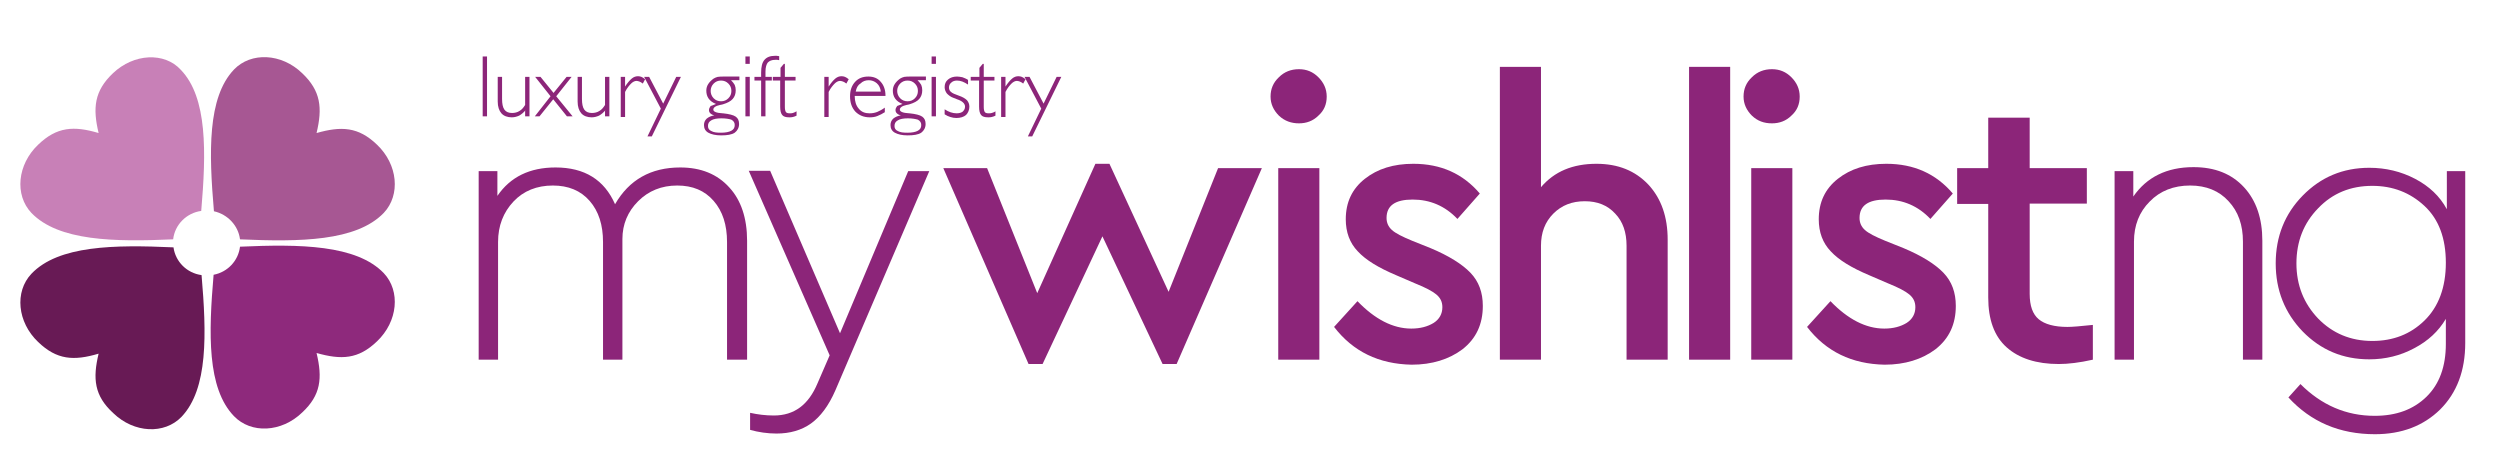 <?xml version="1.0" encoding="utf-8"?>
<!-- Generator: Adobe Illustrator 22.0.0, SVG Export Plug-In . SVG Version: 6.00 Build 0)  -->
<svg version="1.1" id="Layer_1" xmlns="http://www.w3.org/2000/svg" xmlns:xlink="http://www.w3.org/1999/xlink" x="0px" y="0px"
	 viewBox="0 0 747.9 139.3" style="enable-background:new 0 0 747.9 139.3;" xml:space="preserve">
<style type="text/css">
	.st0{fill-rule:evenodd;clip-rule:evenodd;fill:#8C2579;}
	.st1{opacity:0.98;fill-rule:evenodd;clip-rule:evenodd;fill:#651652;}
	.st2{opacity:0.98;fill-rule:evenodd;clip-rule:evenodd;fill:#8C2579;}
	.st3{opacity:0.98;fill-rule:evenodd;clip-rule:evenodd;fill:#C77EB5;}
	.st4{opacity:0.98;fill-rule:evenodd;clip-rule:evenodd;fill:#A55491;}
</style>
<g>
	<path class="st0" d="M223.5,72v35.6h-6V72.4c0-5.1-1.3-9.2-4-12.3c-2.7-3.1-6.3-4.6-10.9-4.6c-4.7,0-8.6,1.6-11.7,4.7
		c-3.1,3.1-4.7,6.9-4.7,11.3v36.1h-5.8V72.4c0-5.1-1.3-9.2-4-12.3c-2.7-3.1-6.4-4.6-11-4.6c-4.8,0-8.8,1.6-11.8,4.8
		c-3,3.2-4.6,7.2-4.6,12.1v35.2h-5.8V51.2h5.6v7.4c3.9-5.7,9.7-8.5,17.4-8.5c8.7,0,14.6,3.7,17.8,11c4.2-7.3,10.7-11,19.5-11
		c6.2,0,11.1,2,14.7,6C221.7,59.9,223.5,65.3,223.5,72z"/>
	<path class="st0" d="M271.7,51.2h6.3l-28.1,65.6c-2,4.6-4.5,7.9-7.3,9.9c-2.8,2-6.3,3-10.3,3c-2.7,0-5.4-0.4-7.9-1.1v-5.1
		c2.3,0.5,4.6,0.8,7.1,0.8c6.1,0,10.4-3.2,13.1-9.7l3.6-8.3l-24.2-55.2h6.4l20.9,48.6L271.7,51.2z"/>
	<polygon class="st0" points="364.4,50.3 377.5,50.3 352,108.9 347.8,108.9 329.8,70.7 311.9,108.9 307.7,108.9 282.2,50.3 
		295.3,50.3 310.3,87.7 327.7,49 331.9,49 349.6,87.3 	"/>
	<path class="st0" d="M382.4,107.6V50.3h12.3v57.3H382.4L382.4,107.6z M382.6,34.6c-1.6-1.6-2.5-3.5-2.5-5.7c0-2.3,0.8-4.2,2.5-5.8
		c1.6-1.6,3.6-2.4,6-2.4c2.3,0,4.2,0.8,5.8,2.4c1.6,1.6,2.5,3.5,2.5,5.8c0,2.3-0.8,4.2-2.5,5.7c-1.6,1.6-3.6,2.3-5.8,2.3
		C386.3,36.9,384.3,36.2,382.6,34.6z"/>
	<path class="st0" d="M399.1,97.8l7-7.7c5.2,5.4,10.6,8.2,16.1,8.2c2.7,0,4.9-0.6,6.7-1.7c1.7-1.1,2.6-2.7,2.6-4.7
		c0-1.6-0.6-2.8-1.8-3.8c-1.2-1-3.3-2.1-6.3-3.3l-5.8-2.5c-5.2-2.2-9-4.5-11.4-7.1c-2.4-2.5-3.6-5.7-3.6-9.6c0-5.1,1.9-9.1,5.7-12.1
		c3.8-3,8.6-4.5,14.5-4.5c8.3,0,14.9,3,19.9,8.9l-6.7,7.6c-3.7-3.9-8.2-5.8-13.4-5.8c-5.2,0-7.8,1.8-7.8,5.5c0,1.4,0.5,2.6,1.6,3.6
		c1.1,1,3.1,2,6,3.2l5.5,2.2c5.5,2.3,9.5,4.8,12,7.4c2.5,2.6,3.7,5.9,3.7,9.9c0,5.5-2,9.8-6.1,13c-4,3-9.1,4.6-15.2,4.6
		C412.5,108.9,404.8,105.2,399.1,97.8z"/>
	<path class="st0" d="M498.9,71.7v35.9h-12.3V73.5c0-4-1.1-7.2-3.4-9.6c-2.3-2.5-5.3-3.7-9.1-3.7c-3.8,0-6.9,1.2-9.4,3.7
		c-2.5,2.5-3.7,5.7-3.7,9.6v34.1h-12.3V20H461v36c4-4.7,9.5-7,16.6-7c6.5,0,11.6,2.1,15.5,6.2C497,59.4,498.9,64.9,498.9,71.7z"/>
	<rect x="505.3" y="20" class="st0" width="12.3" height="87.6"/>
	<path class="st0" d="M523.9,107.6V50.3h12.3v57.3H523.9L523.9,107.6z M524.1,34.6c-1.6-1.6-2.5-3.5-2.5-5.7c0-2.3,0.8-4.2,2.5-5.8
		c1.6-1.6,3.6-2.4,6-2.4c2.3,0,4.2,0.8,5.8,2.4c1.6,1.6,2.5,3.5,2.5,5.8c0,2.3-0.8,4.2-2.5,5.7c-1.6,1.6-3.6,2.3-5.8,2.3
		C527.7,36.9,525.8,36.2,524.1,34.6z"/>
	<path class="st0" d="M540.6,97.8l7-7.7c5.2,5.4,10.6,8.2,16.1,8.2c2.7,0,4.9-0.6,6.7-1.7c1.7-1.1,2.6-2.7,2.6-4.7
		c0-1.6-0.6-2.8-1.8-3.8c-1.2-1-3.3-2.1-6.3-3.3l-5.8-2.5c-5.2-2.2-9-4.5-11.4-7.1c-2.4-2.5-3.6-5.7-3.6-9.6c0-5.1,1.9-9.1,5.7-12.1
		c3.8-3,8.6-4.5,14.5-4.5c8.3,0,14.9,3,19.9,8.9l-6.7,7.6c-3.7-3.9-8.2-5.8-13.4-5.8c-5.2,0-7.8,1.8-7.8,5.5c0,1.4,0.5,2.6,1.6,3.6
		c1.1,1,3.1,2,6,3.2l5.5,2.2c5.5,2.3,9.5,4.8,12,7.4c2.5,2.6,3.7,5.9,3.7,9.9c0,5.5-2,9.8-6.1,13c-4,3-9.1,4.6-15.2,4.6
		C554,108.9,546.3,105.2,540.6,97.8z"/>
	<path class="st0" d="M626.1,97.2v10.4c-4,0.9-7.4,1.3-10.2,1.3c-6.7,0-11.9-1.7-15.6-5c-3.7-3.3-5.5-8.3-5.5-14.9v-28h-9.3V50.3
		h9.3V35.2h12.4v15.1h17.1v10.6h-17.1v27c0,3.6,0.9,6.1,2.7,7.6c1.8,1.5,4.7,2.3,8.6,2.3C619.9,97.8,622.4,97.6,626.1,97.2z"/>
	<path class="st0" d="M676.8,72v35.6H671V72.3c0-5-1.4-9-4.3-12.1c-2.8-3.1-6.7-4.7-11.5-4.7c-4.9,0-9,1.6-12.1,4.8
		c-3.1,3.1-4.7,7.1-4.7,12v35.3h-5.8V51.2h5.6v7.6c4-5.8,10-8.8,18-8.8c6.4,0,11.4,2,15.1,6C675,60,676.8,65.4,676.8,72z"/>
	<path class="st0" d="M731.9,51.2h5.6v51.4c0,8.3-2.5,14.9-7.5,19.9c-5,4.9-11.5,7.4-19.5,7.4c-10.6,0-19.2-3.7-25.9-11l3.6-4
		c6.3,6.3,13.7,9.5,22.2,9.5c6.5,0,11.6-1.9,15.5-5.7c3.9-3.8,5.8-9.1,5.8-15.8v-7.5c-2.2,3.7-5.3,6.6-9.5,8.8
		c-4.1,2.2-8.6,3.3-13.4,3.3c-7.9,0-14.5-2.8-19.9-8.3c-5.4-5.6-8.1-12.4-8.1-20.4c0-8,2.7-14.8,8.1-20.3c5.4-5.5,12-8.3,19.9-8.3
		c4.9,0,9.5,1.1,13.7,3.3c4.2,2.2,7.4,5.2,9.5,9.1V51.2L731.9,51.2z M731.7,78.6c0-7.3-2.1-13-6.4-17c-4.3-4-9.5-6-15.6-6
		c-6.5,0-11.9,2.2-16.2,6.7c-4.3,4.4-6.5,9.9-6.5,16.5c0,6.5,2.2,12,6.5,16.5c4.3,4.4,9.7,6.7,16.2,6.7c6.2,0,11.4-2,15.6-6.1
		C729.5,91.8,731.7,86,731.7,78.6z"/>
	<path class="st0" d="M144.4,34.8V16.9h1.3v17.9H144.4L144.4,34.8z M157.2,33c-0.6,0.7-1.2,1.2-1.9,1.6c-0.7,0.3-1.4,0.5-2.2,0.5
		c-1.3,0-2.4-0.4-3.1-1.2c-0.7-0.8-1.1-2-1.1-3.5V23h1.3v6.6c0,1.4,0.2,2.5,0.7,3.2c0.5,0.7,1.3,1,2.3,1c0.8,0,1.6-0.2,2.2-0.6
		c0.7-0.4,1.2-1,1.7-1.8V23h1.3v11.8h-1.3V33L157.2,33z M160,34.8l4.7-6l-4.6-5.8h1.6l3.9,4.8l3.9-4.8h1.5l-4.6,5.8l4.9,6h-1.7
		l-4.1-5.1l-4.1,5.1H160L160,34.8z M181.1,33c-0.6,0.7-1.2,1.2-1.9,1.6c-0.7,0.3-1.4,0.5-2.2,0.5c-1.3,0-2.4-0.4-3.1-1.2
		c-0.7-0.8-1.1-2-1.1-3.5V23h1.3v6.6c0,1.4,0.2,2.5,0.7,3.2c0.5,0.7,1.3,1,2.3,1c0.8,0,1.6-0.2,2.2-0.6c0.7-0.4,1.2-1,1.7-1.8V23
		h1.3v11.8h-1.3V33L181.1,33z M185.7,34.8V23h1.3v2.9c0.7-1.1,1.4-1.9,2-2.4c0.6-0.5,1.2-0.7,1.9-0.7c0.4,0,0.7,0.1,1,0.2
		c0.3,0.1,0.7,0.4,1.1,0.7l-0.7,1.3c-0.4-0.3-0.7-0.5-1-0.6c-0.3-0.1-0.6-0.2-0.9-0.2c-0.5,0-1.1,0.3-1.6,0.8
		c-0.5,0.5-1.2,1.3-1.8,2.5v7.5H185.7L185.7,34.8z M197.7,32.5l-4,8.3h1.3l8.7-17.8h-1.4l-3.9,8l-4.2-8h-1.5L197.7,32.5L197.7,32.5z
		 M215.8,35.4c-1.3,0-2.4,0.2-3,0.6c-0.7,0.4-1,0.9-1,1.7c0,0.7,0.3,1.2,1,1.5c0.7,0.4,1.6,0.5,2.9,0.5c1.3,0,2.4-0.2,3.1-0.6
		c0.7-0.4,1-0.9,1-1.7c0-0.7-0.3-1.2-1-1.6C218.2,35.6,217.2,35.4,215.8,35.4L215.8,35.4z M212.6,27.2c0,0.8,0.3,1.6,0.9,2.2
		c0.6,0.6,1.3,0.9,2.2,0.9c0.9,0,1.6-0.3,2.2-0.9c0.6-0.6,0.9-1.3,0.9-2.2s-0.3-1.6-0.9-2.2c-0.6-0.6-1.3-0.9-2.2-0.9
		c-0.9,0-1.6,0.3-2.2,0.9C212.9,25.6,212.6,26.4,212.6,27.2L212.6,27.2z M214.2,31.1c-1-0.4-1.7-0.9-2.2-1.6
		c-0.5-0.7-0.7-1.5-0.7-2.4c0-0.7,0.2-1.4,0.6-2c0.4-0.6,0.9-1.1,1.6-1.6c0.3-0.2,0.8-0.4,1.2-0.5c0.5-0.1,1.2-0.1,2.1-0.1h4.4v1.1
		h-2.5c0.5,0.5,0.8,0.9,1.1,1.4c0.2,0.5,0.3,1,0.3,1.6c0,1.1-0.3,1.9-0.9,2.6c-0.6,0.7-1.6,1.2-2.9,1.6c-0.2,0.1-0.5,0.1-0.9,0.2
		c-1.4,0.3-2,0.8-2,1.4c0,0.6,0.9,1,2.8,1.1l0.1,0c1.8,0.2,3.1,0.5,3.8,1c0.7,0.5,1,1.2,1,2.2c0,1.1-0.5,2-1.3,2.6
		c-0.9,0.6-2.3,0.8-4.1,0.8c-1.6,0-2.9-0.3-3.8-0.8c-0.9-0.5-1.3-1.3-1.3-2.3c0-0.8,0.3-1.4,0.8-1.9c0.6-0.5,1.3-0.8,2.3-1
		c-0.5-0.1-0.9-0.3-1.2-0.6c-0.3-0.3-0.4-0.6-0.4-1c0-0.4,0.2-0.8,0.5-1.2C213.1,31.6,213.6,31.3,214.2,31.1L214.2,31.1z M223,19.1
		v-2.2h1.3v2.2H223L223,19.1z M223,34.8V23h1.3v11.8H223L223,34.8z M227.7,34.8V24.1h-2V23h2v-1.3c0-1.7,0.3-3,1-3.8
		c0.7-0.8,1.7-1.2,3.1-1.2c0.2,0,0.4,0,0.6,0c0.2,0,0.4,0.1,0.7,0.1V18c-0.2,0-0.4-0.1-0.6-0.1c-0.2,0-0.4,0-0.6,0
		c-1,0-1.7,0.3-2.2,0.8c-0.4,0.5-0.7,1.4-0.7,2.7V23h2.2v1.1h-2.2v10.7H227.7L227.7,34.8z M234.8,31.9v-7.8h3.2V23h-3.2v-3.9h-0.3
		l-1,1.2V23h-2.6v1.1h2.5v7.8c0,1.2,0.2,2,0.6,2.5c0.4,0.5,1.1,0.7,2.1,0.7c0.4,0,0.7,0,1.1-0.1c0.4-0.1,0.7-0.2,1.1-0.4v-1.3
		c-0.4,0.2-0.7,0.4-1.1,0.5c-0.3,0.1-0.6,0.1-0.9,0.1c-0.6,0-1-0.1-1.2-0.4C234.9,33.2,234.8,32.7,234.8,31.9L234.8,31.9z
		 M246.6,34.8V23h1.3v2.9c0.7-1.1,1.4-1.9,2-2.4c0.6-0.5,1.2-0.7,1.9-0.7c0.4,0,0.7,0.1,1,0.2c0.3,0.1,0.7,0.4,1.1,0.7l-0.7,1.3
		c-0.4-0.3-0.7-0.5-1-0.6c-0.3-0.1-0.6-0.2-0.9-0.2c-0.5,0-1.1,0.3-1.6,0.8c-0.5,0.5-1.2,1.3-1.8,2.5v7.5H246.6L246.6,34.8z
		 M264.8,33.5c-0.8,0.5-1.5,0.9-2.3,1.2c-0.7,0.3-1.5,0.4-2.3,0.4c-1.8,0-3.2-0.6-4.3-1.7c-1.1-1.2-1.6-2.7-1.6-4.6
		c0-1.8,0.5-3.2,1.5-4.3c1-1.1,2.3-1.6,4-1.6c1.5,0,2.8,0.5,3.7,1.6c0.9,1,1.4,2.4,1.4,4.1v0.1h-9.2v0.1c0,1.5,0.4,2.8,1.2,3.7
		c0.8,1,1.9,1.4,3.2,1.4c0.8,0,1.5-0.1,2.3-0.4c0.7-0.3,1.5-0.7,2.3-1.3V33.5L264.8,33.5z M256,27.4h7.5c-0.1-1-0.5-1.9-1.2-2.5
		c-0.7-0.6-1.5-0.9-2.4-0.9c-1,0-1.8,0.3-2.5,1C256.6,25.5,256.2,26.3,256,27.4L256,27.4z M271.6,35.4c-1.3,0-2.4,0.2-3,0.6
		c-0.7,0.4-1,0.9-1,1.7c0,0.7,0.3,1.2,1,1.5c0.7,0.4,1.6,0.5,2.9,0.5c1.3,0,2.4-0.2,3.1-0.6c0.7-0.4,1-0.9,1-1.7
		c0-0.7-0.3-1.2-1-1.6C273.9,35.6,272.9,35.4,271.6,35.4L271.6,35.4z M268.4,27.2c0,0.8,0.3,1.6,0.9,2.2c0.6,0.6,1.3,0.9,2.2,0.9
		c0.9,0,1.6-0.3,2.2-0.9c0.6-0.6,0.9-1.3,0.9-2.2s-0.3-1.6-0.9-2.2c-0.6-0.6-1.3-0.9-2.2-0.9c-0.9,0-1.6,0.3-2.2,0.9
		C268.7,25.6,268.4,26.4,268.4,27.2L268.4,27.2z M270,31.1c-1-0.4-1.7-0.9-2.2-1.6c-0.5-0.7-0.7-1.5-0.7-2.4c0-0.7,0.2-1.4,0.6-2
		c0.4-0.6,0.9-1.1,1.6-1.6c0.3-0.2,0.8-0.4,1.2-0.5c0.5-0.1,1.2-0.1,2.1-0.1h4.4v1.1h-2.5c0.5,0.5,0.8,0.9,1.1,1.4
		c0.2,0.5,0.3,1,0.3,1.6c0,1.1-0.3,1.9-0.9,2.6c-0.6,0.7-1.6,1.2-2.9,1.6c-0.2,0.1-0.5,0.1-0.9,0.2c-1.4,0.3-2,0.8-2,1.4
		c0,0.6,0.9,1,2.8,1.1l0.1,0c1.8,0.2,3.1,0.5,3.8,1c0.7,0.5,1,1.2,1,2.2c0,1.1-0.5,2-1.3,2.6c-0.9,0.6-2.3,0.8-4.1,0.8
		c-1.6,0-2.9-0.3-3.8-0.8c-0.9-0.5-1.3-1.3-1.3-2.3c0-0.8,0.3-1.4,0.8-1.9c0.6-0.5,1.3-0.8,2.3-1c-0.5-0.1-0.9-0.3-1.2-0.6
		c-0.3-0.3-0.4-0.6-0.4-1c0-0.4,0.2-0.8,0.5-1.2C268.8,31.6,269.3,31.3,270,31.1L270,31.1z M278.7,19.1v-2.2h1.3v2.2H278.7
		L278.7,19.1z M278.7,34.8V23h1.3v11.8H278.7L278.7,34.8z M282.6,32.7c0.6,0.4,1.2,0.7,1.8,0.9c0.6,0.2,1.2,0.3,1.8,0.3
		c0.8,0,1.4-0.2,1.8-0.5c0.4-0.4,0.7-0.8,0.7-1.5c0-0.9-0.8-1.7-2.4-2.2c-0.4-0.2-0.7-0.3-1-0.4c-0.9-0.3-1.5-0.8-2-1.3
		c-0.4-0.5-0.7-1.2-0.7-1.9c0-1,0.3-1.7,1-2.3c0.7-0.6,1.6-0.9,2.7-0.9c0.5,0,1,0.1,1.6,0.2c0.5,0.2,1.1,0.4,1.7,0.8v1.4
		c-0.6-0.4-1.2-0.7-1.7-0.9c-0.5-0.2-1.1-0.3-1.6-0.3c-0.7,0-1.3,0.2-1.7,0.6c-0.5,0.4-0.7,0.9-0.7,1.5c0,0.5,0.2,1,0.6,1.3
		c0.4,0.4,1.2,0.7,2.3,1.1c1.2,0.4,2,0.9,2.5,1.4c0.4,0.5,0.7,1.1,0.7,1.9c0,1-0.4,1.9-1,2.5c-0.7,0.6-1.7,0.9-2.9,0.9
		c-0.6,0-1.2-0.1-1.8-0.3c-0.6-0.2-1.1-0.4-1.7-0.8V32.7L282.6,32.7z M294.3,31.9c0,0.8,0.1,1.3,0.3,1.6c0.2,0.3,0.6,0.4,1.2,0.4
		c0.3,0,0.6,0,0.9-0.1c0.3-0.1,0.7-0.2,1.1-0.5v1.3c-0.4,0.2-0.7,0.3-1.1,0.4c-0.4,0.1-0.7,0.1-1.1,0.1c-1,0-1.7-0.2-2.1-0.7
		c-0.4-0.5-0.6-1.3-0.6-2.5v-7.8h-2.5V23h2.6v-2.7l1-1.2h0.3V23h3.2v1.1h-3.2V31.9L294.3,31.9z M299.5,34.8V23h1.3v2.9
		c0.7-1.1,1.4-1.9,2-2.4c0.6-0.5,1.2-0.7,1.9-0.7c0.4,0,0.7,0.1,1,0.2c0.3,0.1,0.7,0.4,1.1,0.7l-0.7,1.3c-0.4-0.3-0.7-0.5-1-0.6
		c-0.3-0.1-0.6-0.2-0.9-0.2c-0.5,0-1.1,0.3-1.6,0.8c-0.5,0.5-1.2,1.3-1.8,2.5v7.5H299.5L299.5,34.8z M311.5,32.5l-4,8.3h1.3
		l8.7-17.8h-1.4l-3.9,8l-4.2-8h-1.5L311.5,32.5z"/>
	<path class="st1" d="M29.5,105.8c-7.4,2.2-12.5,1.9-18.1-3.5c-6.2-5.9-7.1-15-2-20.4c8.1-8.5,24.8-8.7,42.5-7.9
		c0.6,4.3,4,7.7,8.4,8.3c1.5,17.5,2,34-6,42.4c-5.1,5.3-14.2,4.9-20.4-1.1C28.2,118.4,27.7,113.3,29.5,105.8z"/>
	<path class="st2" d="M94.7,105.6c7.4,2.1,12.5,1.9,18.1-3.5c6.2-5.9,7.1-15,2-20.4c-8.2-8.5-25.1-8.7-43-7.9
		c-0.5,4.2-3.7,7.6-7.9,8.4c-1.5,17.5-2,33.9,6.1,42.3c5.1,5.3,14.2,4.9,20.4-1.1C96,118.2,96.5,113.1,94.7,105.6z"/>
	<path class="st3" d="M29.5,39.8c-7.4-2.2-12.5-1.9-18.1,3.5c-6.2,5.9-7.1,15-2,20.4c8.1,8.4,24.7,8.7,42.4,7.9
		c0.5-4.4,4-7.9,8.4-8.5c1.5-17.5,1.9-33.9-6.1-42.2C49.2,15.5,40,16,33.8,21.9C28.2,27.2,27.7,32.3,29.5,39.8z"/>
	<path class="st4" d="M94.7,39.8c7.4-2.1,12.5-1.9,18.1,3.5c6.2,5.9,7.1,15,2,20.4c-8.2,8.5-25.1,8.7-43,7.9
		c-0.5-4.1-3.7-7.5-7.8-8.4c-1.5-17.5-2-34,6-42.4c5.1-5.3,14.2-4.9,20.4,1.1C96,27.2,96.5,32.3,94.7,39.8z"/>
</g>
</svg>
